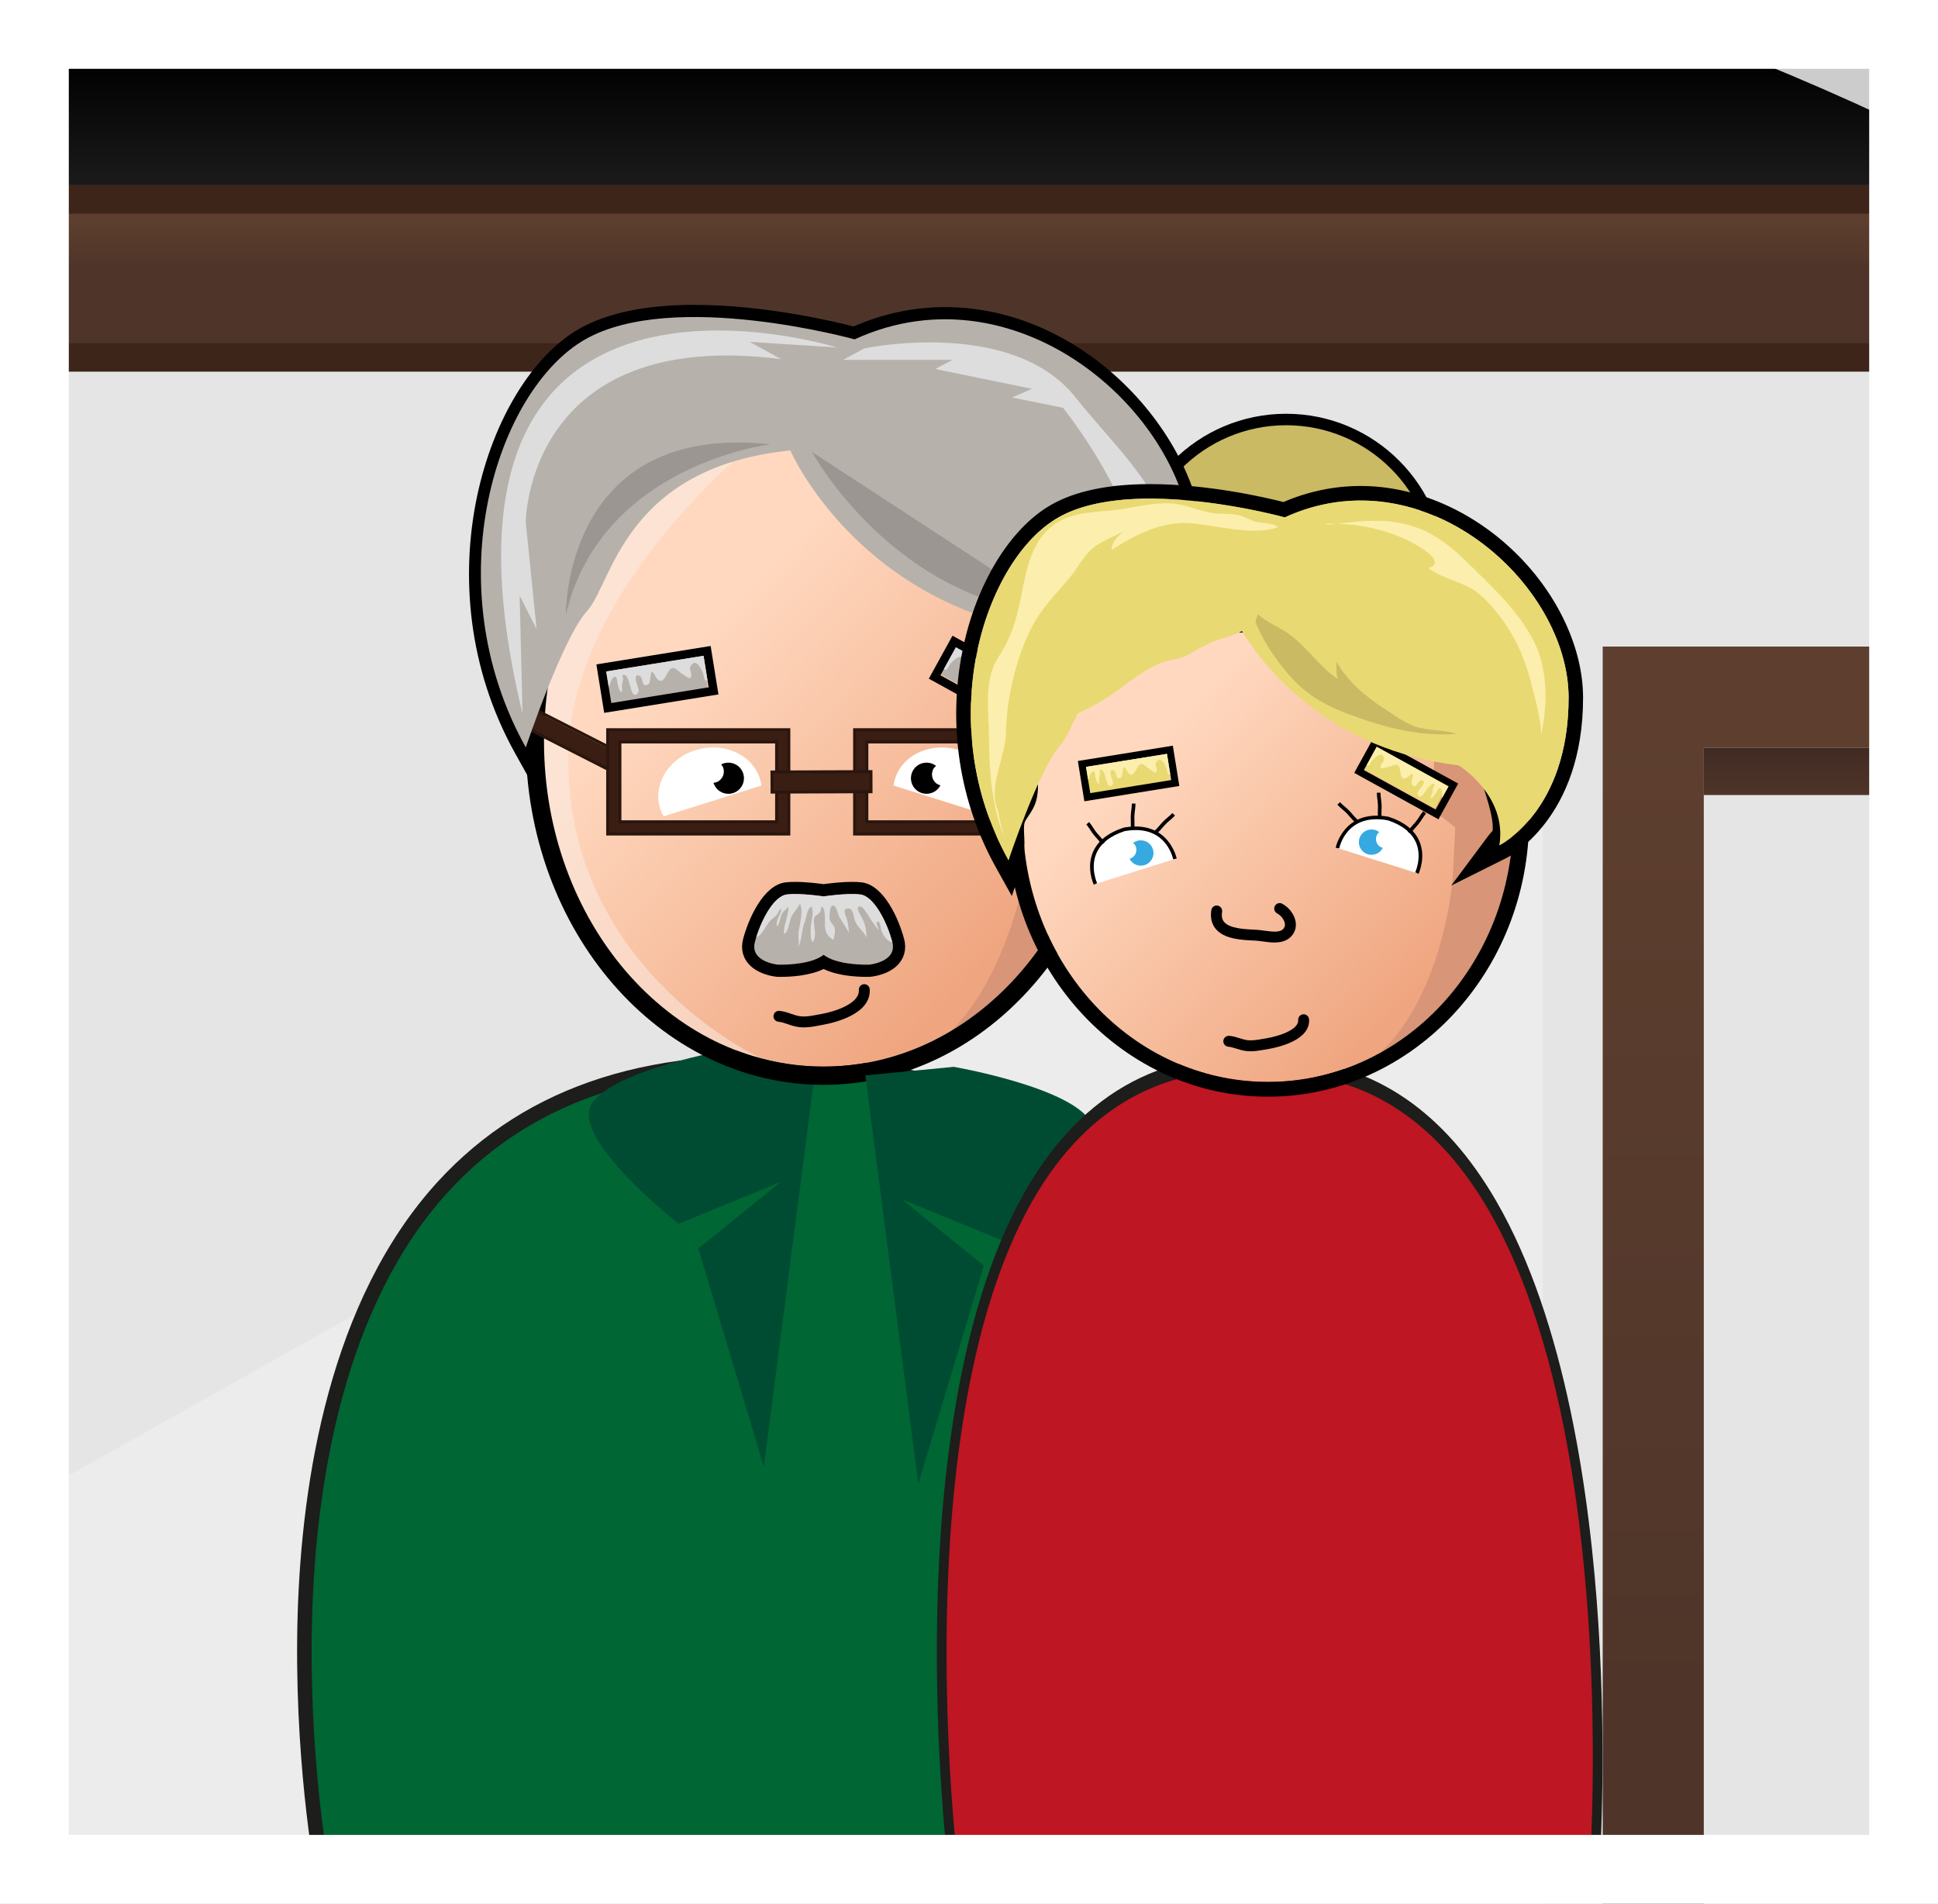 <?xml version="1.0" encoding="utf-8"?>
<!-- Generator: Adobe Illustrator 15.0.0, SVG Export Plug-In  -->
<!DOCTYPE svg PUBLIC "-//W3C//DTD SVG 1.1//EN" "http://www.w3.org/Graphics/SVG/1.1/DTD/svg11.dtd">
<svg version="1.1"
	 xmlns="http://www.w3.org/2000/svg" xmlns:xlink="http://www.w3.org/1999/xlink" xmlns:a="http://ns.adobe.com/AdobeSVGViewerExtensions/3.0/"
	 x="0px" y="0px" width="169px" height="166px" viewBox="177.131 15.343 169 166"
	 overflow="visible" enable-background="new 177.131 15.343 169 166" xml:space="preserve">
<rect x="177.131" y="15.343" width="169" height="166" fill="#808080" stroke="none"/>
<defs>
</defs>
<g>
	<defs>
		<rect id="SVGID_1_" x="177.131" y="15.343" width="169" height="166"/>
	</defs>
	<clipPath id="SVGID_2_">
		<use xlink:href="#SVGID_1_"  overflow="visible"/>
	</clipPath>
	<linearGradient id="SVGID_3_" gradientUnits="userSpaceOnUse" x1="240.985" y1="442.712" x2="240.985" y2="364.456">
		<stop  offset="0" style="stop-color:#D1D1D1"/>
		<stop  offset="1" style="stop-color:#E5E5E5"/>
	</linearGradient>
	<path clip-path="url(#SVGID_2_)" fill="url(#SVGID_3_)" d="M240.984,0C107.893,0,0,107.892,0,240.986V481.97h481.969V240.986
		C481.969,107.892,374.079,0,240.984,0z"/>
	<polygon opacity="0.52" clip-path="url(#SVGID_2_)" fill="#F4F3F2" points="311.657,353.578 311.657,71.72 35.151,227.201 
		35.151,353.578 	"/>
	<linearGradient id="SVGID_4_" gradientUnits="userSpaceOnUse" x1="240.984" y1="34.388" x2="240.984" y2="40.821">
		<stop  offset="0" style="stop-color:#5E3F2F"/>
		<stop  offset="0.644" style="stop-color:#4F3529"/>
		<stop  offset="0.939" style="stop-color:#4F3529"/>
	</linearGradient>
	<path clip-path="url(#SVGID_2_)" fill="url(#SVGID_4_)" d="M98.67,46.511h284.629c-6.742-4.942-13.748-9.543-20.998-13.776H119.668
		C112.418,36.968,105.412,41.569,98.67,46.511z"/>
	<g clip-path="url(#SVGID_2_)">
		<path fill="#3D251A" d="M117.571,33.975h246.828c-1.404-0.838-2.814-1.669-4.238-2.479H121.808
			C120.385,32.306,118.975,33.136,117.571,33.975z"/>
		<path fill="#3D251A" d="M381.598,45.271H100.37c-1.139,0.819-2.276,1.641-3.4,2.479h288.028
			C383.875,46.913,382.739,46.091,381.598,45.271z"/>
	</g>
	<path clip-path="url(#SVGID_2_)" fill="#CCCCCC" d="M240.984,3.307c32.088,0,63.215,6.284,92.514,18.677
		c28.303,11.971,53.721,29.109,75.551,50.938c21.828,21.829,38.967,47.248,50.938,75.549c12.393,29.301,18.676,60.428,18.676,92.516
		v237.678H3.306V240.986c0-32.088,6.284-63.215,18.676-92.516c11.971-28.302,29.109-53.72,50.938-75.549
		c21.829-21.829,47.248-38.967,75.55-50.938C177.771,9.59,208.897,3.307,240.984,3.307 M240.984,0C107.893,0,0,107.892,0,240.986
		V481.97h481.969V240.986C481.969,107.892,374.079,0,240.984,0L240.984,0z"/>
	<linearGradient id="SVGID_5_" gradientUnits="userSpaceOnUse" x1="240.984" y1="36.102" x2="240.984" y2="20.683">
		<stop  offset="0" style="stop-color:#262626"/>
		<stop  offset="1" style="stop-color:#000000"/>
	</linearGradient>
	<path clip-path="url(#SVGID_2_)" fill="url(#SVGID_5_)" d="M360.161,31.495C325.014,11.457,284.338,0,240.984,0
		s-84.029,11.457-119.177,31.495H360.161z"/>
	<path clip-path="url(#SVGID_2_)" fill="#CCCCCC" d="M240.984,3.307c32.088,0,63.215,6.284,92.514,18.677
		c28.303,11.971,53.721,29.109,75.551,50.938c21.828,21.829,38.967,47.248,50.938,75.549c12.393,29.301,18.676,60.428,18.676,92.516
		v237.678H3.306V240.986c0-32.088,6.284-63.215,18.676-92.516c11.971-28.302,29.109-53.72,50.938-75.549
		c21.829-21.829,47.248-38.967,75.55-50.938C177.771,9.59,208.897,3.307,240.984,3.307 M240.984,0C107.893,0,0,107.892,0,240.986
		V481.97h481.969V240.986C481.969,107.892,374.079,0,240.984,0L240.984,0z"/>
	<linearGradient id="SVGID_6_" gradientUnits="userSpaceOnUse" x1="390.318" y1="77.782" x2="390.318" y2="210.198">
		<stop  offset="0" style="stop-color:#5E3F2F"/>
		<stop  offset="0.644" style="stop-color:#4F3529"/>
		<stop  offset="0.939" style="stop-color:#4F3529"/>
	</linearGradient>
	<path clip-path="url(#SVGID_2_)" fill="url(#SVGID_6_)" d="M454.784,71.72H325.708l0,0h-8.816v291.715h8.816v-282.9h129.221v282.9
		h8.816V90.927C461.032,84.375,458.042,77.966,454.784,71.72z"/>
	<linearGradient id="SVGID_7_" gradientUnits="userSpaceOnUse" x1="390.318" y1="84.736" x2="390.318" y2="80.48">
		<stop  offset="0" style="stop-color:#4F3529"/>
		<stop  offset="1" style="stop-color:#3F2A22"/>
	</linearGradient>
	<polygon clip-path="url(#SVGID_2_)" fill="url(#SVGID_7_)" points="454.928,80.535 450.52,84.667 325.708,84.667 325.708,80.535 	
		"/>
</g>
<path fill="#006633" d="M288.868,178.445c0,0,7.41-68.395-39.917-70.097c-57.943-5.685-43.743,70.097-43.743,70.097"/>
<path fill="#1D1D1B" d="M205.208,179.078c-0.299,0-0.565-0.212-0.623-0.517c-0.019-0.101-1.878-10.193-1.494-22.567
	c0.356-11.464,2.767-27.298,12.229-37.625c7.781-8.493,19.109-12.078,33.673-10.652c11.206,0.407,20.313,4.571,27.068,12.375
	c9.091,10.502,12.258,25.839,13.313,36.855c1.142,11.901,0.132,21.471,0.122,21.565c-0.037,0.349-0.353,0.598-0.698,0.562
	c-0.348-0.037-0.599-0.351-0.561-0.698c0.01-0.095,1.005-9.559-0.128-21.335c-1.039-10.826-4.142-25.881-13.01-36.123
	c-6.519-7.53-15.324-11.547-26.173-11.937c-0.013-0.001-0.026-0.002-0.039-0.004c-14.151-1.387-25.131,2.059-32.632,10.245
	c-9.195,10.034-11.546,25.542-11.898,36.783c-0.384,12.241,1.454,22.223,1.472,22.321c0.064,0.345-0.162,0.676-0.506,0.74
	C205.286,179.075,205.247,179.078,205.208,179.078z"/>
<path fill="#004C33" d="M240.644,106.875c0,0-10.175,1.759-11.944,4.79c-1.77,3.031,7.609,10.391,7.609,10.391l8.883-3.64
	l-7.169,5.797l5.715,19.03l4.618-35.621L240.644,106.875z"/>
<path fill="#004C33" d="M280.286,151.352c0.946,3.788,0.261,3.16,4.048,5.991c3.788,2.83-0.248,3.009-0.071,5.484
	c0.177,2.478,0.177,2.832-1.852,4.07c-2.029,1.239-3.457,1.593-2.784,3.419c0.671,1.828-1.734,3.482-2.242,4.545
	c-0.244,0.51-2.403,2.084-4.575,3.583h16.059c0,0,2.99-27.645-6.991-48.221C280.841,138.73,279.742,149.177,280.286,151.352z"/>
<linearGradient id="SVGID_8_" gradientUnits="userSpaceOnUse" x1="238.825" y1="70.309" x2="266.413" y2="96.635">
	<stop  offset="0" style="stop-color:#FFD8BF"/>
	<stop  offset="1" style="stop-color:#EFA57F"/>
</linearGradient>
<ellipse fill="url(#SVGID_8_)" cx="248.951" cy="79.972" rx="24.382" ry="28.376"/>
<path opacity="0.49" fill="#FCEEE8" d="M245.243,51.923c-11.707,2.079-20.674,13.846-20.674,28.049
	c0,13.483,8.083,24.761,18.916,27.65c-0.834-0.39-16.799-8.093-16.799-26.016C226.686,68.941,238.116,57.701,245.243,51.923z"/>
<path fill="#D89577" d="M265.467,73.428v5.68l2.116,1.792l-0.265,5.624c0,0-0.854,12.132-7.143,18.636
	c7.815-4.727,13.157-14.228,13.157-25.188c0-8.252-3.029-15.68-7.862-20.865C265.526,59.255,268.631,67.602,265.467,73.428z"/>
<path d="M248.951,51.597c13.465,0,24.381,12.705,24.381,28.375c0,15.672-10.916,28.376-24.381,28.376
	c-13.466,0-24.382-12.704-24.382-28.376C224.569,64.301,235.485,51.597,248.951,51.597 M248.951,50.004
	c-14.323,0-25.975,13.444-25.975,29.968c0,16.525,11.652,29.969,25.975,29.969s25.974-13.444,25.974-29.969
	C274.925,63.449,263.274,50.004,248.951,50.004L248.951,50.004z"/>
<rect x="230.16" y="73.194" transform="matrix(0.987 -0.159 0.159 0.987 -8.886 38.289)" fill="#B7B1AC" width="8.598" height="2.785"/>
<path d="M239.782,75.896l-9.963,1.606l-0.681-4.225l9.963-1.606L239.782,75.896z M230.438,76.645l8.487-1.369l-0.443-2.749
	l-8.489,1.369L230.438,76.645z"/>
<path fill="#DDDDDD" d="M230.816,74.373c0.148,0.055,0.123,0.443,0.173,0.597c0.052,0.16,0.123,0.515,0.239,0.645
	c0.11,0.124,0.123,0.115,0.151-0.078c0.022-0.145-0.032-0.304-0.015-0.457c0.019-0.166,0.101-0.342,0.104-0.506
	c0.004-0.141-0.144-0.339,0.014-0.383c0.376-0.103,0.528,0.774,0.6,0.97c0.062,0.173,0.125,0.509,0.246,0.667
	c0.187,0.243,0.473,0.022,0.505-0.265c0.021-0.192-0.616-1.446-0.002-1.319c0.314,0.065,0.272,0.495,0.387,0.692
	c0.088,0.152,0.105,0.173,0.282,0.14c0.283-0.053,0.287-0.263,0.331-0.509c0.046-0.269,0.045-0.986,0.371-0.403
	c0.137,0.249,0.337,0.683,0.684,0.506c0.418-0.215,0.566-1.478,1.245-0.947c0.248,0.194,0.484,0.392,0.761,0.564
	c0.229,0.143,0.457,0.356,0.515-0.006c0.06-0.375-0.262-0.58-0.002-0.933c0.222-0.304,0.438-0.254,0.663,0.014
	c0.133,0.159,0.277,0.441,0.356,0.631c0.101,0.239,0.042,0.518,0.244,0.709c0.052-0.017,0.105-0.039,0.156-0.058l-0.341-2.118
	l-8.489,1.369l0.224,1.378C230.318,75.007,230.513,74.26,230.816,74.373z"/>
<rect x="259.281" y="73.691" transform="matrix(-0.876 -0.483 0.483 -0.876 458.19 268.056)" fill="#B7B1AC" width="8.597" height="2.784"/>
<path d="M260.193,70.774l8.838,4.871l-2.064,3.749l-8.839-4.871L260.193,70.774z M268.016,75.939l-7.53-4.15l-1.344,2.439
	l7.53,4.149L268.016,75.939z"/>
<path fill="#DDDDDD" d="M267.081,76.11c-0.157,0.001-0.264,0.376-0.363,0.503c-0.103,0.133-0.289,0.444-0.442,0.526
	c-0.146,0.079-0.154,0.066-0.116-0.124c0.029-0.144,0.133-0.275,0.168-0.425c0.037-0.163,0.02-0.356,0.072-0.511
	c0.045-0.134,0.251-0.271,0.117-0.365c-0.32-0.224-0.759,0.55-0.892,0.71c-0.118,0.143-0.29,0.438-0.457,0.546
	c-0.257,0.166-0.453-0.139-0.386-0.419c0.045-0.188,1.066-1.154,0.445-1.241c-0.316-0.045-0.422,0.374-0.598,0.521
	c-0.133,0.113-0.156,0.127-0.312,0.037c-0.249-0.145-0.181-0.344-0.14-0.591c0.046-0.268,0.29-0.944-0.213-0.504
	c-0.214,0.188-0.549,0.53-0.816,0.245c-0.32-0.343-0.035-1.582-0.852-1.311c-0.299,0.099-0.588,0.206-0.906,0.275
	c-0.264,0.058-0.55,0.181-0.483-0.18c0.07-0.373,0.443-0.457,0.317-0.878c-0.107-0.36-0.326-0.386-0.628-0.21
	c-0.18,0.104-0.411,0.322-0.549,0.474c-0.177,0.191-0.213,0.474-0.469,0.585c-0.043-0.033-0.085-0.071-0.128-0.106l1.035-1.88
	l7.53,4.15l-0.674,1.223C267.336,76.876,267.405,76.107,267.081,76.11z"/>
<rect x="222.372" y="78.798" transform="matrix(0.891 0.454 -0.454 0.891 60.785 -94.142)" fill="#3A1E13" width="8.626" height="1.747"/>
<path fill="#2B160E" d="M230.191,82.584l-7.924-4.032l0.913-1.795l7.924,4.033L230.191,82.584z M222.624,78.436l7.452,3.792
	l0.671-1.321l-7.451-3.792L222.624,78.436z"/>
<rect x="266.615" y="78.797" transform="matrix(-0.891 0.454 -0.454 -0.891 548.523 27.799)" fill="#3A1E13" width="8.626" height="1.747"/>
<path fill="#2B160E" d="M266.51,80.79l7.925-4.033l0.912,1.795l-7.925,4.032L266.51,80.79z M274.319,77.115l-7.452,3.792
	l0.673,1.321l7.449-3.792L274.319,77.115z"/>
<path fill="#3A1E13" d="M245.917,88.066h-15.793v-9.091h15.793V88.066z M231.187,87.004h13.669v-6.967h-13.669V87.004z"/>
<path fill="#2B160E" d="M246.05,88.198h-16.058v-9.356h16.058V88.198z M230.257,87.933h15.528v-8.825h-15.528V87.933z
	 M244.989,87.137h-13.935v-7.233h13.935V87.137z M231.319,86.872h13.405v-6.702h-13.405V86.872z"/>
<path fill="#3A1E13" d="M267.452,88.066h-15.793v-9.091h15.793V88.066z M252.72,87.004h13.669v-6.967H252.72V87.004z"/>
<path fill="#2B160E" d="M267.583,88.198h-16.058v-9.356h16.058V88.198z M251.791,87.933h15.528v-8.825h-15.528V87.933z
	 M266.522,87.137h-13.935v-7.233h13.935V87.137z M252.853,86.872h13.404v-6.702h-13.404V86.872z"/>
<rect x="244.456" y="82.646" transform="matrix(-1 0.004 -0.004 -1 497.838 166.138)" fill="#3A1E13" width="8.626" height="1.748"/>
<path fill="#2B160E" d="M244.319,82.53l8.892-0.034l0.007,2.014l-8.891,0.034L244.319,82.53z M252.946,82.764l-8.361,0.031
	l0.005,1.482l8.36-0.031L252.946,82.764z"/>
<path fill="#FFFFFF" d="M263.578,86.524c0.157-0.277,0.282-0.576,0.36-0.896c0.525-2.143-1.021-4.364-3.456-4.961
	c-2.435-0.598-4.836,0.652-5.361,2.794c-0.032,0.127-0.055,0.253-0.071,0.38L263.578,86.524z"/>
<path d="M258.812,83.676c-0.445-0.323-0.542-0.945-0.22-1.389c0.046-0.064,0.109-0.104,0.166-0.153
	c-0.012-0.01-0.021-0.021-0.033-0.03c-0.606-0.441-1.457-0.306-1.897,0.301c-0.441,0.606-0.306,1.456,0.301,1.897
	c0.607,0.44,1.457,0.305,1.897-0.301c0.042-0.057,0.074-0.119,0.105-0.18C259.02,83.791,258.911,83.748,258.812,83.676z"/>
<circle fill="#C9BA63" stroke="#000000" stroke-miterlimit="10" cx="289.287" cy="65.343" r="13.42"/>
<path fill="#FFFFFF" d="M234.997,86.524c-0.157-0.277-0.282-0.576-0.361-0.896c-0.526-2.143,1.021-4.364,3.457-4.961
	c2.435-0.598,4.835,0.652,5.361,2.794c0.032,0.127,0.055,0.253,0.071,0.38L234.997,86.524z"/>
<path d="M239.693,83.513c0.494-0.24,0.7-0.834,0.461-1.328c-0.034-0.071-0.089-0.122-0.137-0.18
	c0.014-0.007,0.025-0.018,0.038-0.024c0.675-0.327,1.488-0.044,1.815,0.63c0.327,0.675,0.044,1.488-0.63,1.815
	c-0.675,0.327-1.488,0.044-1.814-0.631c-0.031-0.064-0.052-0.13-0.072-0.195C239.469,83.589,239.584,83.566,239.693,83.513z"/>
<path fill="#B7B1AC" d="M248.951,98.602c1.25,0.965,3.993,0.855,3.993,0.855s2.458-0.241,1.996-1.974
	c-0.46-1.733-1.601-4.016-2.808-4.147c-1.207-0.132-3.181,0.175-3.181,0.175s-1.975-0.307-3.182-0.175
	c-1.207,0.131-2.348,2.414-2.808,4.147c-0.461,1.733,1.996,1.974,1.996,1.974S247.701,99.567,248.951,98.602z"/>
<path d="M251.437,93.303c0.246,0,0.483,0.01,0.696,0.034c1.207,0.131,2.347,2.414,2.808,4.147c0.461,1.733-1.996,1.974-1.996,1.974
	s-0.094,0.004-0.256,0.004c-0.709,0-2.719-0.073-3.737-0.859c-1.019,0.786-3.027,0.859-3.738,0.859
	c-0.161,0-0.256-0.004-0.256-0.004s-2.457-0.241-1.996-1.974c0.46-1.733,1.602-4.016,2.808-4.147
	c0.213-0.023,0.45-0.034,0.696-0.034c1.146,0,2.486,0.208,2.486,0.208S250.29,93.303,251.437,93.303 M251.437,92.242L251.437,92.242
	c-0.986,0-2.078,0.14-2.485,0.197c-0.408-0.057-1.5-0.197-2.486-0.197c-0.301,0-0.573,0.014-0.811,0.039
	c-1.958,0.214-3.259,3.2-3.719,4.929c-0.243,0.914,0.032,1.575,0.305,1.969c0.765,1.102,2.312,1.306,2.614,1.335l0.03,0.004
	l0.032,0.001c0,0,0.109,0.004,0.298,0.004c0.935,0,2.529-0.099,3.738-0.684c1.208,0.585,2.802,0.684,3.737,0.684
	c0.188,0,0.298-0.004,0.298-0.004l0.03-0.001l0.032-0.004c0.303-0.029,1.851-0.233,2.614-1.335c0.273-0.395,0.547-1.055,0.304-1.969
	c-0.459-1.729-1.76-4.715-3.718-4.929C252.01,92.255,251.737,92.242,251.437,92.242L251.437,92.242L251.437,92.242z"/>
<path fill="#DDDDDD" d="M254.94,97.483c-0.46-1.733-1.601-4.016-2.808-4.147c-1.207-0.132-3.181,0.175-3.181,0.175
	s-1.975-0.307-3.182-0.175c-1.121,0.122-2.184,2.098-2.698,3.768c0.639-0.371,0.742-0.934,1.228-1.473
	c0.183-0.204,0.408-0.292,0.577-0.531c0.142-0.2,0.177-0.401,0.378-0.529c0.038,0.499-0.583,1.088-0.347,1.553
	c0.232-0.29,0.231-0.729,0.397-1.062c0.149-0.302,0.443-0.424,0.58-0.704c0.032,0.834-0.421,1.588-0.394,2.417
	c0.381-0.094,0.476-1.088,0.625-1.43c0.196-0.451,0.565-0.763,0.782-1.21c0.301,0.69-0.023,1.734-0.121,2.452
	c-0.062,0.463,0.054,0.892-0.013,1.332c0.314-0.717,0.267-1.505,0.537-2.146c0.162-0.385,0.175-1.195,0.606-1.38
	c0.25,0.629-0.082,1.289-0.077,1.937c0.002,0.333-0.058,0.916,0.189,1.157c0.364-0.615,0.079-1.262,0.084-1.899
	c0.004-0.503,0.354-0.402,0.571-0.754c0.053-0.085,0.049-0.329,0.092-0.437c0.375,0.077,0.3,1.223,0.302,1.559
	c0.002,0.634,0.188,1.012,0.736,1.346c0.091-0.296,0.187-0.744,0.105-1.051c-0.077-0.292-0.313-0.403-0.405-0.665
	c-0.075-0.214-0.028-1.132,0.17-1.248c0.368-0.218,0.505,0.693,0.641,0.937c0.281,0.506,0.616,0.885,0.833,1.451
	c-0.01-0.46-0.047-0.87-0.189-1.307c-0.088-0.272-0.203-0.447-0.165-0.75c0.656-0.373,0.736,0.302,0.839,0.765
	c0.165,0.731,0.752,1.009,1.063,1.648c-0.016-0.658-0.088-1.109-0.39-1.686c-0.085-0.164-0.681-1.05-0.153-1.005
	c0.314,0.027,0.759,0.918,0.923,1.138c0.21,0.28,0.415,0.616,0.646,0.896c0.064-0.191-0.277-0.558-0.104-0.697
	c0.273-0.219,0.337,0.676,0.364,0.753c0.117,0.346,0.559,1.028,0.957,1.009C254.94,97.487,254.94,97.485,254.94,97.483z"/>
<path d="M259.54,42.122c-2.727,0-5.407,0.568-7.972,1.689c-1.568-0.406-7.699-1.885-13.889-1.885c-4.228,0-7.604,0.702-10.036,2.086
	c-8.014,4.559-13.891,22.113-5.589,37.022l1.335,2.396v-7.89c-0.263,0.707-0.496,1.402-0.692,2.033
	c-5.884-13.247-0.859-27.815,5.996-31.716c2.108-1.199,5.132-1.807,8.986-1.807c6.727,0,13.627,1.889,13.696,1.907l0.374,0.104
	l0.353-0.162c2.393-1.097,4.895-1.654,7.439-1.654c11.367,0,20.519,10.614,20.519,19.402c0,7.606-3.06,11.521-5.014,13.244
	c-0.029-0.25-0.071-0.491-0.12-0.729v3.465c1.761-1.104,7.258-5.395,7.258-15.98C282.183,53.897,272.083,42.122,259.54,42.122z"/>
<path fill="#B7B1AC" d="M246.05,54.622c0,0,6.006,13.935,23.657,16.059c0,0,5.087,3.107,4.224,8.294c0,0,7.189-3.517,7.189-15.328
	c0-11.812-14.997-25.349-29.462-18.713c0,0-15.793-4.379-23.491,0c-7.697,4.38-13.159,21.266-5.186,35.583
	c0,0,3.226-9.607,5.372-11.935C230.499,66.256,231.551,56.082,246.05,54.622z"/>
<path fill="#DDDDDD" d="M250.106,45.64c0,0-38.012-11.917-27.409,31.932l-0.251-10.298l1.476,2.92l-0.945-9.327
	c0,0,0.059-17.04,22.267-14.208l-2.742-1.504L250.106,45.64z"/>
<path fill="#DDDDDD" d="M252.515,45.719c0,0,12.866-2.721,18.414,4.285c5.546,7.006,13.859,12.66,3.996,26.157l2.081-8.269
	c0,0,0.664-6.769-7.165-16.987l-4.446-0.901l1.725-0.758l-8.427-1.726l1.483-0.796h-9.513L252.515,45.719z"/>
<path fill="#9B9692" d="M247.942,54.754c0,0,7.167,13.271,21.765,14.201L247.942,54.754z"/>
<path fill="#9B9692" d="M244.319,54.09c0,0-14.757,1.726-17.844,14.865C226.475,68.955,226.229,52.1,244.319,54.09z"/>
<path fill="#004C33" d="M260.304,108.369c0,0,10.174,1.759,11.944,4.791c1.771,3.031-7.608,10.391-7.608,10.391l-8.883-3.64
	l7.169,5.797l-5.715,19.029l-4.618-35.62L260.304,108.369z"/>
<path fill-rule="evenodd" clip-rule="evenodd" d="M276.838,77.287c-0.1-0.019-0.198-0.037-0.299-0.055
	c-0.602-0.032-1.16,0.091-1.707,0.292c-0.467,0.169-1.045,0.438-1.279,0.896c-0.13,0.254-0.148,0.708-0.22,1.027
	c-0.011,0.055-0.019,0.109-0.03,0.164c0.402-0.234,1.74-0.93,3.463-0.979c0.079-0.432,0.153-0.861,0.217-1.288
	C276.956,77.311,276.86,77.324,276.838,77.287z"/>
<path d="M247.228,104.929c-0.116,0-0.233-0.005-0.352-0.018c-0.382-0.035-0.718-0.149-1.042-0.26
	c-0.285-0.097-0.553-0.188-0.826-0.216c-0.262-0.026-0.452-0.26-0.426-0.521c0.026-0.261,0.26-0.451,0.521-0.426
	c0.381,0.039,0.715,0.153,1.037,0.263c0.285,0.097,0.554,0.188,0.825,0.214c0.477,0.046,0.953-0.045,1.457-0.14l0.3-0.055
	c1.261-0.226,3.376-0.922,3.304-2.103c-0.016-0.262,0.183-0.487,0.445-0.504c0.263-0.019,0.487,0.185,0.503,0.445
	c0.133,2.174-3.093,2.919-4.085,3.096l-0.292,0.054C248.158,104.843,247.706,104.929,247.228,104.929z"/>
<path fill="#BE1622" d="M316.173,178.443c0,0,4.952-68.394-26.671-70.096c-38.716-5.684-29.228,70.096-29.228,70.096"/>
<path fill="#1D1D1B" d="M260.274,179.077c-0.2,0-0.377-0.212-0.416-0.517c-0.012-0.101-1.255-10.194-0.998-22.567
	c0.238-11.464,1.849-27.298,8.172-37.625c5.199-8.493,12.768-12.078,22.5-10.652c7.487,0.407,13.572,4.57,18.085,12.375
	c6.074,10.502,8.19,25.839,8.897,36.855c0.761,11.9,0.088,21.471,0.081,21.566c-0.025,0.347-0.235,0.597-0.468,0.562
	c-0.231-0.038-0.399-0.351-0.374-0.698c0.007-0.094,0.673-9.558-0.085-21.335c-0.694-10.826-2.768-25.881-8.692-36.124
	c-4.356-7.53-10.24-11.546-17.488-11.937c-0.009-0.001-0.018-0.002-0.026-0.002c-9.456-1.389-16.793,2.058-21.805,10.243
	c-6.144,10.035-7.714,25.543-7.95,36.784c-0.256,12.241,0.972,22.222,0.984,22.321c0.042,0.345-0.109,0.675-0.338,0.739
	C260.326,179.074,260.3,179.077,260.274,179.077z"/>
<linearGradient id="SVGID_9_" gradientUnits="userSpaceOnUse" x1="279.197" y1="78.628" x2="302.364" y2="100.736">
	<stop  offset="0" style="stop-color:#FFD8BF"/>
	<stop  offset="1" style="stop-color:#EFA57F"/>
</linearGradient>
<ellipse fill="url(#SVGID_9_)" cx="287.7" cy="86.743" rx="21.377" ry="22.942"/>
<path fill="#D89577" d="M302.182,81.451v4.592l1.855,1.449l-0.231,4.548c0,0-0.75,9.811-6.264,15.068
	c6.853-3.823,11.535-11.505,11.535-20.365c0-6.673-2.655-12.678-6.894-16.87C302.233,69.992,304.957,76.74,302.182,81.451z"/>
<path d="M287.702,63.8c11.806,0,21.376,10.272,21.376,22.943s-9.57,22.942-21.376,22.942c-11.807,0-21.379-10.271-21.379-22.942
	S275.895,63.8,287.702,63.8 M287.702,62.512c-12.56,0-22.775,10.87-22.775,24.23c0,13.36,10.216,24.23,22.775,24.23
	c12.557,0,22.772-10.87,22.772-24.23C310.474,73.382,300.258,62.512,287.702,62.512L287.702,62.512z"/>
<path d="M286.191,107.012c-0.104,0-0.206-0.005-0.312-0.014c-0.338-0.03-0.634-0.122-0.92-0.212
	c-0.248-0.078-0.481-0.152-0.719-0.173c-0.261-0.024-0.453-0.257-0.429-0.518c0.023-0.262,0.259-0.453,0.517-0.429
	c0.338,0.031,0.631,0.122,0.915,0.212c0.248,0.078,0.483,0.151,0.718,0.173c0.416,0.035,0.831-0.037,1.272-0.113l0.263-0.045
	c1.404-0.231,2.893-0.83,2.842-1.601c-0.018-0.262,0.181-0.488,0.442-0.506c0.259-0.018,0.487,0.181,0.507,0.442
	c0.122,1.84-2.753,2.456-3.638,2.603l-0.255,0.043C287.008,106.942,286.612,107.012,286.191,107.012z"/>
<rect x="271.974" y="81.632" transform="matrix(0.987 -0.159 0.159 0.987 -9.667 44.933)" fill="#E8D972" width="7.148" height="2.315"/>
<path d="M279.972,83.878l-8.282,1.335l-0.566-3.513l8.282-1.335L279.972,83.878z M272.206,84.501l7.055-1.138l-0.368-2.286
	l-7.057,1.138L272.206,84.501z"/>
<path fill="#FCEEAC" d="M272.52,82.612c0.122,0.045,0.102,0.369,0.143,0.496c0.043,0.133,0.104,0.428,0.199,0.536
	c0.092,0.103,0.103,0.095,0.126-0.065c0.019-0.121-0.026-0.252-0.013-0.38c0.017-0.137,0.084-0.284,0.087-0.42
	c0.003-0.118-0.12-0.282,0.011-0.318c0.313-0.085,0.439,0.644,0.498,0.806c0.053,0.145,0.104,0.424,0.205,0.555
	c0.155,0.202,0.394,0.018,0.42-0.22c0.018-0.16-0.512-1.202-0.001-1.097c0.259,0.054,0.226,0.411,0.321,0.576
	c0.073,0.126,0.087,0.144,0.234,0.116c0.234-0.044,0.237-0.218,0.274-0.423c0.039-0.223,0.038-0.82,0.309-0.335
	c0.113,0.207,0.28,0.568,0.567,0.42c0.349-0.178,0.472-1.228,1.035-0.787c0.207,0.161,0.403,0.325,0.633,0.469
	c0.19,0.119,0.38,0.295,0.429-0.005c0.049-0.312-0.219-0.482-0.003-0.776c0.186-0.252,0.364-0.211,0.551,0.011
	c0.111,0.132,0.231,0.367,0.298,0.525c0.083,0.199,0.034,0.431,0.201,0.589c0.045-0.014,0.089-0.032,0.131-0.047l-0.283-1.761
	l-7.057,1.138l0.185,1.146C272.105,83.14,272.268,82.519,272.52,82.612z"/>
<rect x="296.182" y="82.045" transform="matrix(-0.876 -0.483 0.483 -0.876 522.114 300.765)" fill="#E8D972" width="7.148" height="2.315"/>
<path d="M296.94,79.621l7.347,4.049l-1.717,3.116l-7.347-4.049L296.94,79.621z M303.445,83.915l-6.261-3.45l-1.117,2.027l6.26,3.449
	L303.445,83.915z"/>
<path fill="#FCEEAC" d="M302.666,84.057c-0.131,0.001-0.219,0.313-0.302,0.419c-0.085,0.111-0.241,0.369-0.368,0.438
	c-0.121,0.066-0.129,0.055-0.097-0.103c0.024-0.12,0.11-0.229,0.14-0.354c0.032-0.135,0.017-0.296,0.061-0.425
	c0.037-0.111,0.209-0.225,0.097-0.303c-0.267-0.186-0.631,0.458-0.74,0.59c-0.099,0.119-0.241,0.364-0.38,0.454
	c-0.215,0.138-0.377-0.115-0.321-0.349c0.037-0.156,0.887-0.958,0.37-1.032c-0.264-0.037-0.351,0.311-0.496,0.434
	c-0.111,0.095-0.13,0.106-0.26,0.03c-0.206-0.121-0.15-0.285-0.116-0.491c0.038-0.223,0.242-0.785-0.177-0.419
	c-0.178,0.155-0.456,0.44-0.678,0.204c-0.267-0.285-0.029-1.315-0.708-1.09c-0.249,0.083-0.49,0.17-0.755,0.229
	c-0.219,0.048-0.456,0.15-0.4-0.149c0.059-0.31,0.368-0.38,0.264-0.729c-0.089-0.3-0.271-0.321-0.522-0.175
	c-0.149,0.087-0.341,0.268-0.456,0.394c-0.146,0.159-0.178,0.394-0.391,0.486c-0.035-0.027-0.07-0.059-0.105-0.088l0.86-1.562
	l6.261,3.45l-0.562,1.017C302.877,84.693,302.935,84.054,302.666,84.057z"/>
<path fill="#FFFFFF" d="M272.658,92.42c-0.127-0.226-0.229-0.468-0.294-0.729c-0.426-1.739,0.831-3.544,2.809-4.03
	s3.929,0.53,4.355,2.27c0.025,0.104,0.044,0.206,0.058,0.309L272.658,92.42z"/>
<path fill="#36A9E1" d="M275.895,90.106c0.361-0.263,0.441-0.768,0.18-1.128c-0.038-0.051-0.09-0.084-0.137-0.124
	c0.011-0.008,0.019-0.018,0.027-0.024c0.493-0.358,1.184-0.248,1.542,0.245c0.358,0.493,0.248,1.183-0.245,1.541
	s-1.184,0.249-1.541-0.245c-0.033-0.046-0.059-0.096-0.084-0.146C275.727,90.199,275.815,90.164,275.895,90.106z"/>
<path d="M272.515,92.488c-0.028-0.06-0.673-1.456-0.069-2.854c0.415-0.964,1.316-1.678,2.678-2.124
	c3.913-0.712,4.611,2.665,4.618,2.698l-0.312,0.061c-0.024-0.127-0.652-3.104-4.228-2.453c-1.251,0.411-2.088,1.065-2.465,1.943
	c-0.547,1.268,0.059,2.579,0.064,2.592L272.515,92.488z"/>
<path d="M273.196,88.979c-0.111-0.188-0.266-0.36-0.43-0.542c-0.136-0.151-0.276-0.307-0.393-0.476
	c-0.057-0.081-0.111-0.164-0.167-0.249c-0.108-0.167-0.222-0.34-0.341-0.481l0.241-0.205c0.134,0.156,0.251,0.338,0.366,0.513
	c0.053,0.082,0.106,0.163,0.16,0.241c0.105,0.153,0.232,0.295,0.368,0.444c0.167,0.186,0.339,0.377,0.468,0.592L273.196,88.979z"/>
<path d="M276.032,87.66l-0.312-0.052c0.036-0.216,0.029-0.447,0.021-0.691c-0.006-0.203-0.012-0.413,0.008-0.618
	c0.009-0.098,0.021-0.198,0.034-0.298c0.024-0.198,0.05-0.401,0.049-0.586h0.317c0,0.205-0.025,0.418-0.053,0.625
	c-0.012,0.097-0.023,0.195-0.032,0.29c-0.019,0.185-0.013,0.375-0.007,0.578C276.065,87.156,276.073,87.414,276.032,87.66z"/>
<path d="M277.994,88.035l-0.194-0.25c0.171-0.135,0.322-0.31,0.481-0.495c0.132-0.154,0.27-0.313,0.424-0.451
	c0.072-0.066,0.149-0.133,0.228-0.199c0.15-0.128,0.306-0.261,0.43-0.397l0.233,0.213c-0.136,0.15-0.3,0.29-0.457,0.425
	c-0.076,0.064-0.151,0.128-0.223,0.193c-0.139,0.125-0.262,0.269-0.395,0.422C278.359,87.685,278.191,87.88,277.994,88.035z"/>
<path fill="#FFFFFF" d="M300.687,91.473c0.129-0.226,0.23-0.468,0.294-0.729c0.427-1.74-0.83-3.545-2.808-4.03
	c-1.978-0.486-3.928,0.53-4.354,2.27c-0.025,0.103-0.044,0.206-0.058,0.309L300.687,91.473z"/>
<path fill="#36A9E1" d="M297.452,89.159c-0.362-0.263-0.441-0.768-0.179-1.128c0.037-0.052,0.088-0.084,0.134-0.124
	c-0.009-0.008-0.017-0.018-0.026-0.025c-0.493-0.357-1.184-0.248-1.541,0.245c-0.357,0.493-0.249,1.183,0.244,1.541
	c0.493,0.358,1.184,0.249,1.541-0.244c0.034-0.047,0.061-0.097,0.086-0.146C297.621,89.251,297.531,89.217,297.452,89.159z"/>
<path d="M300.832,91.54c0.027-0.059,0.671-1.455,0.069-2.853c-0.416-0.964-1.316-1.678-2.679-2.123
	c-3.912-0.713-4.61,2.665-4.617,2.698l0.312,0.061c0.024-0.127,0.652-3.104,4.229-2.453c1.249,0.41,2.086,1.065,2.464,1.942
	c0.547,1.269-0.059,2.579-0.064,2.593L300.832,91.54z"/>
<path d="M300.15,88.031c0.11-0.188,0.267-0.359,0.43-0.542c0.136-0.15,0.276-0.307,0.395-0.476c0.055-0.081,0.11-0.165,0.164-0.248
	c0.109-0.167,0.222-0.34,0.343-0.481l-0.242-0.205c-0.133,0.156-0.251,0.337-0.365,0.513c-0.054,0.082-0.106,0.163-0.16,0.241
	c-0.106,0.153-0.234,0.294-0.368,0.444c-0.168,0.186-0.341,0.377-0.468,0.592L300.15,88.031z"/>
<path d="M297.314,86.712l0.312-0.052c-0.036-0.216-0.028-0.447-0.021-0.692c0.007-0.203,0.014-0.413-0.007-0.618
	c-0.01-0.098-0.022-0.198-0.034-0.298c-0.025-0.198-0.051-0.402-0.051-0.586l-0.316,0c0,0.205,0.026,0.419,0.053,0.626
	c0.012,0.097,0.024,0.194,0.033,0.29c0.018,0.185,0.012,0.375,0.005,0.578C297.281,86.208,297.273,86.466,297.314,86.712z"/>
<path d="M295.353,87.087l0.194-0.25c-0.172-0.135-0.322-0.31-0.481-0.496c-0.134-0.154-0.27-0.313-0.424-0.451
	c-0.072-0.066-0.15-0.133-0.229-0.199c-0.15-0.128-0.306-0.261-0.43-0.397l-0.234,0.213c0.138,0.15,0.301,0.29,0.459,0.425
	c0.075,0.064,0.15,0.128,0.223,0.193c0.138,0.124,0.263,0.269,0.395,0.422C294.989,86.738,295.156,86.933,295.353,87.087z"/>
<path d="M288.262,97.527c-0.356,0-0.714-0.05-1.027-0.093c-0.229-0.032-0.443-0.062-0.624-0.07l-0.109-0.005
	c-1.105-0.051-2.619-0.12-3.364-1.028c-0.35-0.427-0.476-0.974-0.377-1.625c0.04-0.259,0.28-0.436,0.542-0.398
	c0.259,0.041,0.437,0.283,0.397,0.542c-0.058,0.379-0.001,0.666,0.173,0.879c0.477,0.581,1.798,0.642,2.672,0.682l0.111,0.005
	c0.224,0.01,0.459,0.043,0.71,0.078c0.833,0.116,1.443,0.169,1.713-0.203c0.099-0.136,0.127-0.292,0.085-0.477
	c-0.072-0.314-0.347-0.656-0.669-0.83c-0.23-0.125-0.316-0.414-0.191-0.644c0.125-0.231,0.413-0.317,0.644-0.192
	c0.562,0.305,1.012,0.876,1.143,1.455c0.104,0.454,0.02,0.885-0.241,1.247C289.457,97.387,288.86,97.527,288.262,97.527z"/>
<path d="M277.423,58.823c5.847,0,11.742,1.636,11.742,1.636c2.22-1.019,4.452-1.471,6.621-1.471c9.71,0,18.13,9.08,18.13,17.19
	c0,9.806-5.896,12.804-6.035,12.873c0.007-0.008,0.012-0.016,0.019-0.024c0.361-0.483,0.49-0.439,0.62-0.957
	c0.095-0.369,0.046-0.987-0.007-1.36c-0.18-1.26-0.654-2.56-1.017-3.779c-0.403-1.359-0.986-1.895-2.178-2.629
	c-2.02-1.248-3.823-1.758-4.678-4.219c-0.536-1.542-0.889-2.494-2.216-3.632c-1.069-0.918-2.251-1.861-3.609-2.29
	c-2.444-0.77-5.132-0.718-7.664-0.847c-2.006-0.104-4.077-0.198-6.11-0.198c-0.511,0-1.019,0.006-1.523,0.019
	c-1.063,0.028-1.596,0.191-2.398,0.872c-0.859,0.729-1.578,1.576-2.385,2.356c-1.889,1.826-4.378,2.915-6.25,4.762
	c-1.026,1.013-1.892,2.328-2.151,3.767c-0.226,1.249,0.242,2.619-0.042,3.852c-0.176,0.761-0.801,1.245-1.021,1.958
	c-0.2,0.65-0.073,1.46-0.072,2.135c0,0.394-0.062,0.879-0.06,1.328c-0.04,0.118-0.062,0.185-0.062,0.185
	c-6.698-12.027-2.109-26.212,4.355-29.891C271.588,59.232,274.5,58.823,277.423,58.823 M277.423,57.556
	c-3.618,0-6.517,0.606-8.618,1.801c-3.597,2.047-6.559,6.899-7.729,12.664c-1.319,6.498-0.292,13.226,2.893,18.945l1.398,2.51
	l0.91-2.725l0.061-0.174l0.069-0.204l-0.001-0.215c-0.001-0.189,0.014-0.412,0.028-0.626c0.015-0.229,0.031-0.466,0.03-0.695
	c0-0.215-0.01-0.43-0.021-0.638c-0.021-0.405-0.042-0.864,0.037-1.124c0.048-0.153,0.177-0.344,0.327-0.566
	c0.254-0.376,0.57-0.845,0.717-1.479c0.191-0.834,0.125-1.659,0.064-2.388c-0.045-0.56-0.088-1.088-0.01-1.524
	c0.186-1.035,0.823-2.132,1.795-3.09c0.863-0.852,1.891-1.54,2.979-2.268c1.107-0.74,2.249-1.505,3.263-2.484
	c0.32-0.31,0.624-0.626,0.917-0.932c0.473-0.492,0.918-0.957,1.404-1.37c0.549-0.464,0.79-0.549,1.613-0.571
	c0.473-0.013,0.975-0.019,1.49-0.019c2.061,0,4.201,0.101,6.046,0.195c0.473,0.025,0.951,0.042,1.433,0.061
	c2.008,0.076,4.084,0.154,5.914,0.73c1.148,0.362,2.237,1.244,3.166,2.042c1.056,0.906,1.328,1.602,1.844,3.086
	c0.844,2.428,2.491,3.346,4.086,4.233c0.367,0.204,0.747,0.416,1.125,0.649c1.021,0.63,1.339,0.939,1.629,1.913
	c0.086,0.291,0.178,0.585,0.271,0.882c0.287,0.91,0.582,1.851,0.705,2.715c0.058,0.405,0.056,0.767,0.032,0.872
	c-0.003,0.014-0.005,0.025-0.009,0.035c-0.008,0.009-0.017,0.019-0.026,0.028c-0.085,0.093-0.214,0.232-0.371,0.442l-0.014,0.018
	l-0.014,0.02l-3.171,4.256l4.761-2.376c0.274-0.137,6.734-3.48,6.734-14.007c0-4.257-2.168-8.944-5.799-12.538
	c-3.802-3.762-8.758-5.92-13.597-5.92c-2.3,0-4.562,0.471-6.728,1.399C287.55,58.735,282.51,57.556,277.423,57.556L277.423,57.556z"
	/>
<path fill="#E8D972" d="M289.166,60.458c0,0-13.267-3.68-19.733,0c-6.465,3.679-11.054,17.863-4.355,29.891
	c0,0,2.709-8.071,4.512-10.026c0.488-0.53,0.912-1.546,1.508-2.768c1.319-0.586,2.578-1.348,3.576-2.074
	c1.229-0.892,2.502-1.949,3.989-2.432c0.924-0.299,1.463-0.201,2.294-0.74c0.562-0.364,1.099-0.607,1.682-0.893
	c0.876-0.428,1.978-0.585,2.788-1.045c2.072,3.343,7.688,10.365,18.902,11.714c0,0,4.272,2.611,3.549,6.968
	c0,0,6.04-2.955,6.04-12.876C313.917,66.255,301.318,54.884,289.166,60.458z"/>
<path fill="#FCEEAC" d="M264.645,88.229c-0.992-2.61-1.268-5.582-1.268-8.406c0-2.432-0.531-5.13,0.84-7.218
	c1.425-2.171,1.721-4.09,2.225-6.569c0.37-1.819,0.988-3.764,2.538-4.901c1.781-1.308,4.049-1.085,6.095-1.42
	c1.438-0.235,3.219-0.649,4.668-0.424c1.422,0.221,2.408,0.84,3.91,0.851c1.448,0.012,1.608,0.112,2.72,0.608
	c0.705,0.314,1.598,0.067,2.219,0.554c-1.956,0.77-5.284-0.089-7.373-0.316c-2.639-0.287-4.988,0.927-7.159,2.312
	c0.019-0.686,0.498-1.167,1.01-1.588c-0.906,0.457-2.08,0.89-2.832,1.597c-0.667,0.628-1.16,1.603-1.76,2.324
	c-1.246,1.491-2.506,2.708-3.403,4.461c-1.347,2.631-2.175,6.188-2.218,9.152c-0.03,2.068-1.559,4.654-0.739,6.661"/>
<path fill="#FCEEAC" d="M292.946,61.09c2.571-0.261,4.765-0.655,7.266,0.101c2.741,0.828,4.437,2.777,6.464,4.755
	c1.819,1.777,3.967,4.133,4.739,6.607c0.682,2.185,0.592,4.679,0.114,6.883c-0.031-1.437-0.546-3.266-0.916-4.668
	c-0.349-1.32-0.844-2.687-1.512-3.884c-0.727-1.301-1.835-2.784-2.999-3.76c-1.313-1.1-3.098-1.216-4.399-2.24
	c1.815-0.604-1.427-2.259-2.091-2.555c-2.217-0.989-4.456-1.347-6.878-1.345"/>
<path fill="#C9BA63" d="M286.61,69.538c0.581,1.602,1.73,3.25,2.855,4.574c1.534,1.807,3.218,2.744,5.427,3.562
	c2.993,1.11,5.994,1.895,9.246,1.661c-1.036-0.354-2.447-0.257-3.579-0.637c-0.977-0.327-1.868-1.012-2.723-1.563
	c-1.623-1.047-3.234-2.42-4.158-4.087c0.013,0.528-0.06,1.04,0.131,1.523c-1.639-1.089-2.715-2.833-4.307-3.962
	c-0.866-0.614-1.943-1.015-2.683-1.706"/>
<g>
	<path fill="#FFFFFF" d="M340.131,21.343v154h-157v-154H340.131 M346.131,15.343h-169v166h169V15.343L346.131,15.343z"/>
</g>
</svg>
